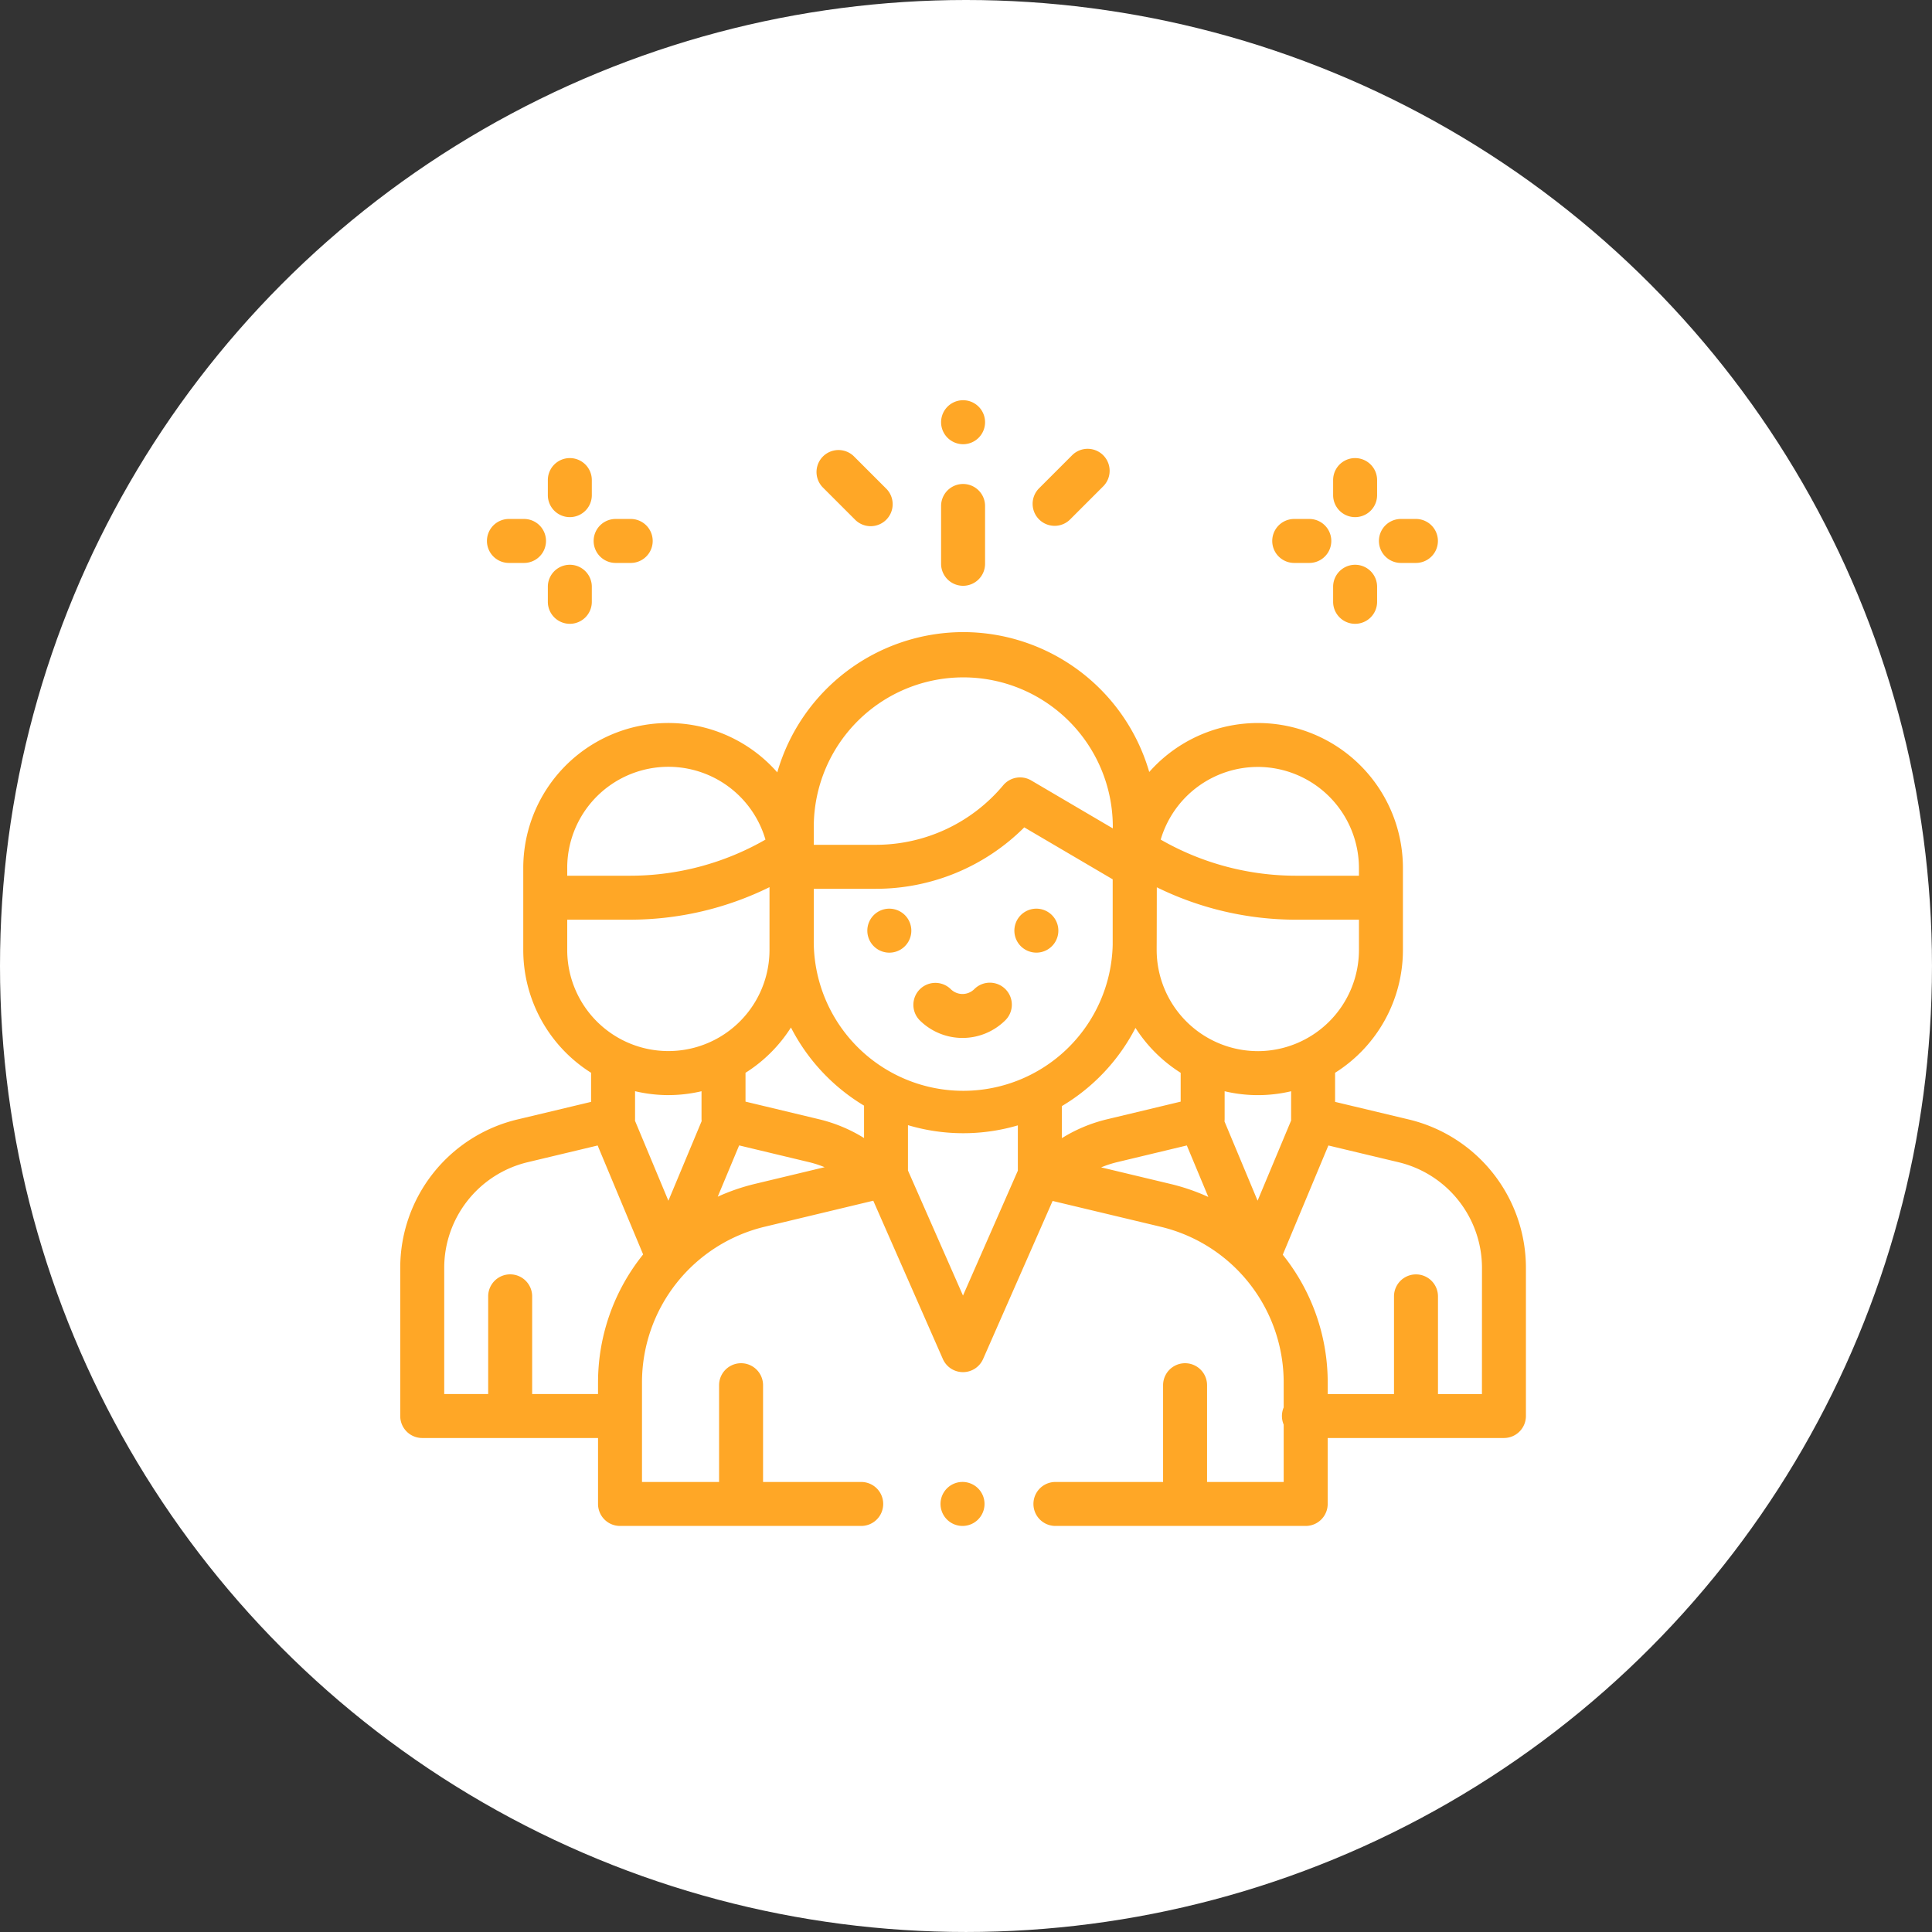 <svg xmlns="http://www.w3.org/2000/svg" width="154.467" height="154.467" viewBox="0 0 154.467 154.467"><rect x="0" y="0" width="154.467" height="154.467" fill="#333333" stroke="none"/><defs><style>.a{fill:#fff;}.b{fill:#ffa726;}</style></defs><g transform="translate(20626 13067)"><circle class="a" cx="77.233" cy="77.233" r="77.233" transform="translate(-20626 -13067)"/><g transform="translate(-20594 -13035)"><path class="a" d="M46.424,310.866a10.452,10.452,0,0,0-5.1-2.92l-7.232-1.733,0,0,0,0V301.8H25.258v4.429h0l-7.213,1.723A10.479,10.479,0,0,0,10,318.141v11.816H25.989Z" transform="translate(-8.242 -248.747)"/><path class="a" d="M105.162,301.8v4.534l-4.583,10.978L96,306.347V301.8Z" transform="translate(-79.125 -248.747)"/><path class="a" d="M85.639,215.261v6.115A9.844,9.844,0,0,1,75.8,231.22h0a9.844,9.844,0,0,1-9.844-9.844v-6.115Z" transform="translate(-54.358 -177.422)"/><path class="a" d="M85.639,169v-2.37a9.844,9.844,0,0,0-9.844-9.844h0a9.844,9.844,0,0,0-9.844,9.844V169h6.786A23.472,23.472,0,0,0,84.8,165.661h0" transform="translate(-54.358 -129.225)"/><path class="a" d="M294.79,310.866a10.452,10.452,0,0,1,5.1-2.92l7.232-1.733,0,0,0,0V301.8h8.832v4.429h0l7.213,1.723a10.479,10.479,0,0,1,8.044,10.192v11.816H315.224Z" transform="translate(-242.971 -248.747)"/><path class="a" d="M121.23,352.4l-10.073,2.414a14.6,14.6,0,0,0-11.195,14.194V378.7h54.821v-9.68a14.6,14.6,0,0,0-11.2-14.2l-10.047-2.4Z" transform="translate(-82.391 -290.457)"/><g transform="translate(38.439 53.05)"><path class="a" d="M373.042,301.8v4.55l-4.578,10.963-4.583-10.978V301.8Z" transform="translate(-338.355 -301.797)"/><path class="a" d="M225.237,343.193,231.8,328.3a5.414,5.414,0,0,1-.764-2.776V324.1h-11.6v1.431a5.413,5.413,0,0,1-.762,2.772Z" transform="translate(-218.674 -320.176)"/></g><path class="a" d="M205.423,191.525v9.46A13.711,13.711,0,0,1,191.712,214.7h0A13.711,13.711,0,0,1,178,200.985v-9.46Z" transform="translate(-146.712 -157.858)"/><path class="a" d="M191.71,115.437h0A13.711,13.711,0,0,0,178,129.148v3.3h6.7a15.064,15.064,0,0,0,11.546-5.389h0l9.172,5.389v-3.3A13.711,13.711,0,0,0,191.71,115.437Z" transform="translate(-146.71 -95.145)"/><path class="a" d="M334.045,215.261v6.115a9.844,9.844,0,0,0,9.844,9.844h0a9.844,9.844,0,0,0,9.844-9.844v-6.115Z" transform="translate(-275.326 -177.422)"/><path class="a" d="M334.045,169v-2.37a9.844,9.844,0,0,1,9.844-9.844h0a9.844,9.844,0,0,1,9.844,9.844V169h-6.786a23.472,23.472,0,0,1-12.064-3.338h0" transform="translate(-275.326 -129.225)"/><path class="b" d="M247.5,492a1.759,1.759,0,1,0,1.243.515A1.771,1.771,0,0,0,247.5,492Z" transform="translate(-202.544 -405.516)"/><path class="b" d="M80.606,144.4,74.743,143v-2.326a11.6,11.6,0,0,0,5.423-9.812v-6.551a11.595,11.595,0,0,0-20.282-7.686,15.5,15.5,0,0,0-14.865-11.184h0a15.5,15.5,0,0,0-14.874,11.214,11.595,11.595,0,0,0-20.309,7.655v6.551a11.6,11.6,0,0,0,5.422,9.812V143l-5.864,1.4A12.2,12.2,0,0,0,0,156.3v11.816a1.758,1.758,0,0,0,1.758,1.758H15.814v5.273a1.758,1.758,0,0,0,1.758,1.758H36.856a1.758,1.758,0,1,0,0-3.516H29.008v-7.736a1.758,1.758,0,0,0-3.516,0v7.736H19.329v-7.931a12.8,12.8,0,0,1,9.846-12.484l8.645-2.072,5.563,12.656a1.758,1.758,0,0,0,1.609,1.05h0a1.758,1.758,0,0,0,1.609-1.05l5.557-12.637,8.62,2.059a12.8,12.8,0,0,1,9.855,12.486v1.962a1.761,1.761,0,0,0,0,1.375v4.586H64.507v-7.736a1.758,1.758,0,1,0-3.516,0v7.736H52.383a1.758,1.758,0,0,0,0,3.516h20.01a1.758,1.758,0,0,0,1.758-1.758v-5.273H88.242A1.758,1.758,0,0,0,90,168.114V156.3A12.2,12.2,0,0,0,80.606,144.4Zm-9.375.082L68.547,150.9,65.9,144.562a1.758,1.758,0,0,0,.012-.192c0-.016,0-.033,0-.049V142.15a11.521,11.521,0,0,0,5.316,0v2.236C71.227,144.415,71.229,144.446,71.231,144.478ZM37.082,145.89a12.205,12.205,0,0,0-3.593-1.5l-5.884-1.41v-2.305a11.685,11.685,0,0,0,3.633-3.622,15.58,15.58,0,0,0,5.844,6.248Zm-4.017-15.86v-4.066h4.946a16.776,16.776,0,0,0,11.881-4.912l7.07,4.154v5.236a11.952,11.952,0,0,1-23.9-.413ZM52.9,143.336a15.579,15.579,0,0,0,5.884-6.251,11.692,11.692,0,0,0,3.613,3.591v2.305l-5.884,1.41A12.208,12.208,0,0,0,52.9,145.9v-2.566Zm15.664-4.393a8.1,8.1,0,0,1-8.086-8.086v-.287c.006-.179.011-4.726.011-4.726a25.235,25.235,0,0,0,11.134,2.59h5.028v2.423A8.1,8.1,0,0,1,68.563,138.944Zm0-22.723a8.1,8.1,0,0,1,8.086,8.086v.612H71.621A21.719,21.719,0,0,1,60.8,122.031,8.1,8.1,0,0,1,68.563,116.221Zm-35.5,4.685a11.954,11.954,0,0,1,23.907,0v.229L50.447,117.3a1.758,1.758,0,0,0-2.238.387,13.275,13.275,0,0,1-10.2,4.76H33.064Zm-19.714,3.4A8.087,8.087,0,0,1,29.2,122.031a21.72,21.72,0,0,1-10.819,2.887H13.351v-.612Zm0,4.128h5.028a25.235,25.235,0,0,0,11.145-2.6v5.018a8.086,8.086,0,0,1-16.173,0S13.351,128.434,13.351,128.434Zm8.086,14.025a11.592,11.592,0,0,0,2.652-.309v2.122q0,.05,0,.1c0,.055.005.11.011.165l-2.66,6.368-2.67-6.395c0-.042.005-.084.005-.127v-2.236A11.593,11.593,0,0,0,21.437,142.459Zm-5.623,23v.9H10.547v-7.81a1.758,1.758,0,0,0-3.516,0v7.81H3.516V156.3a8.693,8.693,0,0,1,6.695-8.482l5.572-1.331,3.637,8.711A16.318,16.318,0,0,0,15.814,165.457Zm12.543-15.9a16.525,16.525,0,0,0-2.972,1.022l1.712-4.1,5.573,1.335a8.71,8.71,0,0,1,1.261.407Zm16.637,8.928-4.4-10v-3.625a15.481,15.481,0,0,0,8.786.017V148.5Zm11.044-10.25a8.725,8.725,0,0,1,1.293-.42l5.559-1.332,1.719,4.118a16.524,16.524,0,0,0-3.013-1.037Zm30.447,18.125H82.969v-7.81a1.758,1.758,0,0,0-3.516,0v7.81h-5.3v-.891a16.318,16.318,0,0,0-3.594-10.249l3.648-8.735,5.585,1.334a8.693,8.693,0,0,1,6.695,8.482Z" transform="translate(0 -86.903)"/><path class="b" d="M214.218,231.25a1.759,1.759,0,1,0,1.243.515A1.771,1.771,0,0,0,214.218,231.25Z" transform="translate(-175.114 -190.601)"/><path class="b" d="M281.088,234.766a1.758,1.758,0,1,0-1.243-.515A1.77,1.77,0,0,0,281.088,234.766Z" transform="translate(-230.229 -190.601)"/><path class="b" d="M240.679,265.428a1.758,1.758,0,0,0-2.486,0,1.335,1.335,0,0,1-1.885,0,1.758,1.758,0,0,0-2.486,2.486,4.855,4.855,0,0,0,6.857,0A1.758,1.758,0,0,0,240.679,265.428Z" transform="translate(-192.296 -218.346)"/><path class="b" d="M398.378,57.516h1.206a1.758,1.758,0,0,0,0-3.516h-1.206a1.758,1.758,0,0,0,0,3.516Z" transform="translate(-326.902 -44.508)"/><path class="b" d="M446.9,57.516H448.1a1.758,1.758,0,0,0,0-3.516H446.9a1.758,1.758,0,0,0,0,3.516Z" transform="translate(-366.894 -44.508)"/><path class="b" d="M426.069,79.552a1.758,1.758,0,0,0,1.758-1.758V76.589a1.758,1.758,0,0,0-3.516,0v1.206A1.758,1.758,0,0,0,426.069,79.552Z" transform="translate(-349.725 -61.677)"/><path class="b" d="M426.069,31.031a1.758,1.758,0,0,0,1.758-1.758V28.068a1.758,1.758,0,1,0-3.516,0v1.206A1.758,1.758,0,0,0,426.069,31.031Z" transform="translate(-349.725 -21.685)"/><path class="b" d="M41.2,57.516h1.206a1.758,1.758,0,0,0,0-3.516H41.2a1.758,1.758,0,0,0,0,3.516Z" transform="translate(-32.51 -44.508)"/><path class="b" d="M89.723,57.516h1.206a1.758,1.758,0,0,0,0-3.516H89.723a1.758,1.758,0,0,0,0,3.516Z" transform="translate(-72.502 -44.508)"/><path class="b" d="M68.892,79.552a1.758,1.758,0,0,0,1.758-1.758V76.589a1.758,1.758,0,0,0-3.516,0v1.206A1.758,1.758,0,0,0,68.892,79.552Z" transform="translate(-55.333 -61.677)"/><path class="b" d="M68.892,31.031a1.758,1.758,0,0,0,1.758-1.758V28.068a1.758,1.758,0,1,0-3.516,0v1.206A1.758,1.758,0,0,0,68.892,31.031Z" transform="translate(-55.333 -21.685)"/><path class="b" d="M247.758,46.227a1.758,1.758,0,0,0,1.758-1.758V39.845a1.758,1.758,0,1,0-3.516,0V44.47A1.758,1.758,0,0,0,247.758,46.227Z" transform="translate(-202.758 -31.392)"/><path class="b" d="M247.758,3.516a1.759,1.759,0,0,0,1.758-1.758,1.758,1.758,0,1,0-3,1.243A1.771,1.771,0,0,0,247.758,3.516Z" transform="translate(-202.758)"/><path class="b" d="M192.337,28.13a1.758,1.758,0,1,0,2.486-2.486l-2.572-2.572a1.758,1.758,0,0,0-2.486,2.486Z" transform="translate(-155.983 -18.591)"/><path class="b" d="M289.383,28.18a1.752,1.752,0,0,0,1.243-.515l2.658-2.658a1.758,1.758,0,0,0-2.486-2.486l-2.658,2.658a1.758,1.758,0,0,0,1.243,3Z" transform="translate(-237.066 -18.138)"/></g></g></svg>